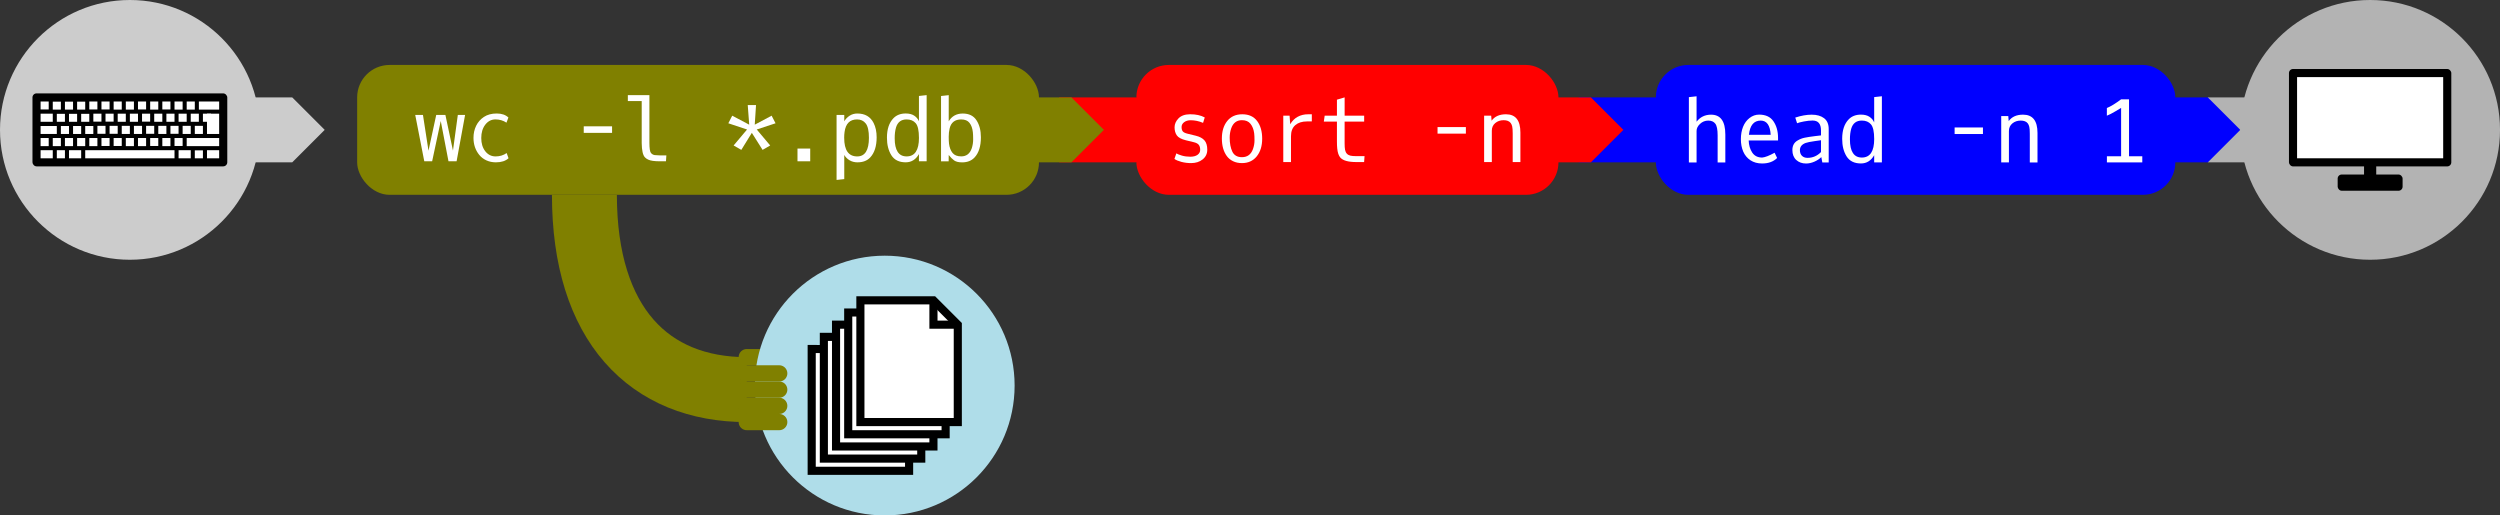 <?xml version="1.0" encoding="UTF-8" standalone="no"?>
<svg
   xmlns:dc="http://purl.org/dc/elements/1.1/"
   xmlns:cc="http://creativecommons.org/ns#"
   xmlns:rdf="http://www.w3.org/1999/02/22-rdf-syntax-ns#"
   xmlns:svg="http://www.w3.org/2000/svg"
   xmlns="http://www.w3.org/2000/svg"
   xmlns:sodipodi="http://sodipodi.sourceforge.net/DTD/sodipodi-0.dtd"
   xmlns:inkscape="http://www.inkscape.org/namespaces/inkscape"
   width="162.983mm"
   height="33.602mm"
   viewBox="0 0 162.983 33.602"
   version="1.1"
   id="svg8"
   inkscape:version="1.0.1 (3bc2e813f5, 2020-09-07)"
   sodipodi:docname="pipeline.svg">
  <rect x="0" y="0" width="162.983" height="33.602" fill="#333333" stroke="none"/>
  <defs
     id="defs2" />
  <sodipodi:namedview
     id="base"
     pagecolor="#ffffff"
     bordercolor="#666666"
     borderopacity="1.0"
     inkscape:pageopacity="0.0"
     inkscape:pageshadow="2"
     inkscape:zoom="1.4"
     inkscape:cx="330.77466"
     inkscape:cy="51.424718"
     inkscape:document-units="mm"
     inkscape:current-layer="layer1"
     inkscape:document-rotation="0"
     showgrid="false"
     fit-margin-top="0"
     fit-margin-left="0"
     fit-margin-right="0"
     fit-margin-bottom="0"
     inkscape:window-width="1920"
     inkscape:window-height="990"
     inkscape:window-x="1200"
     inkscape:window-y="1467"
     inkscape:window-maximized="1" />
  <g
     inkscape:label="Layer 1"
     inkscape:groupmode="layer"
     id="layer1"
     transform="translate(139.578,57.806)">
    <path
       id="path2079"
       style="fill:#cccccc;fill-rule:evenodd;stroke:none;stroke-width:0.529;stroke-linecap:round;stroke-linejoin:round;stroke-miterlimit:4;stroke-dasharray:none"
       d="m -128.019,-51.456 h 7.492 l 2.117,2.117 -2.117,2.117 h -7.492 z"
       sodipodi:nodetypes="cccccc" />
    <circle
       style="fill:#cccccc;fill-rule:evenodd;stroke:none;stroke-width:0.529;stroke-linecap:round;stroke-linejoin:round;stroke-miterlimit:4;stroke-dasharray:none"
       id="circle2081"
       cx="-131.111"
       cy="-49.339"
       r="8.467" />
    <g
       id="g2209"
       transform="translate(-120.528,-63.894)">
      <rect
         style="fill:#000000;fill-rule:evenodd;stroke-width:0.265;stroke-linecap:round;stroke-linejoin:round"
         id="rect2083"
         width="12.7"
         height="4.758"
         x="-16.933"
         y="12.176"
         rx="0.265"
         ry="0.265" />
      <rect
         style="fill:#ffffff;fill-rule:evenodd;stroke-width:0.265;stroke-linecap:round;stroke-linejoin:round"
         id="rect2085"
         width="0.794"
         height="0.529"
         x="-16.404"
         y="15.88" />
      <rect
         style="fill:#ffffff;fill-rule:evenodd;stroke-width:0.265;stroke-linecap:round;stroke-linejoin:round"
         id="rect2087"
         width="0.529"
         height="0.529"
         x="-16.404"
         y="15.086" />
      <rect
         style="fill:#ffffff;fill-rule:evenodd;stroke-width:0.265;stroke-linecap:round;stroke-linejoin:round"
         id="rect2089"
         width="0.794"
         height="0.529"
         x="-16.404"
         y="13.499" />
      <rect
         style="fill:#ffffff;fill-rule:evenodd;stroke-width:0.265;stroke-linecap:round;stroke-linejoin:round"
         id="rect2091"
         width="1.058"
         height="0.518"
         x="-16.404"
         y="14.303" />
      <rect
         style="fill:#ffffff;fill-rule:evenodd;stroke-width:0.265;stroke-linecap:round;stroke-linejoin:round"
         id="rect2093"
         width="0.529"
         height="0.519"
         x="-16.404"
         y="12.705" />
      <rect
         style="fill:#ffffff;fill-rule:evenodd;stroke-width:0.265;stroke-linecap:round;stroke-linejoin:round"
         id="rect2095"
         width="0.529"
         height="0.519"
         x="-15.61"
         y="12.715" />
      <rect
         style="fill:#ffffff;fill-rule:evenodd;stroke-width:0.265;stroke-linecap:round;stroke-linejoin:round"
         id="rect2097"
         width="0.529"
         height="0.519"
         x="-14.817"
         y="12.715" />
      <rect
         style="fill:#ffffff;fill-rule:evenodd;stroke-width:0.265;stroke-linecap:round;stroke-linejoin:round"
         id="rect2099"
         width="0.529"
         height="0.519"
         x="-14.023"
         y="12.715" />
      <rect
         style="fill:#ffffff;fill-rule:evenodd;stroke-width:0.265;stroke-linecap:round;stroke-linejoin:round"
         id="rect2101"
         width="0.529"
         height="0.519"
         x="-13.229"
         y="12.705" />
      <rect
         style="fill:#ffffff;fill-rule:evenodd;stroke-width:0.265;stroke-linecap:round;stroke-linejoin:round"
         id="rect2103"
         width="0.529"
         height="0.519"
         x="-12.435"
         y="12.705" />
      <rect
         style="fill:#ffffff;fill-rule:evenodd;stroke-width:0.265;stroke-linecap:round;stroke-linejoin:round"
         id="rect2105"
         width="0.529"
         height="0.529"
         x="-11.642"
         y="12.705" />
      <rect
         style="fill:#ffffff;fill-rule:evenodd;stroke-width:0.265;stroke-linecap:round;stroke-linejoin:round"
         id="rect2107"
         width="0.529"
         height="0.529"
         x="-10.848"
         y="12.705" />
      <rect
         style="fill:#ffffff;fill-rule:evenodd;stroke-width:0.265;stroke-linecap:round;stroke-linejoin:round"
         id="rect2109"
         width="0.529"
         height="0.519"
         x="-10.054"
         y="12.705" />
      <rect
         style="fill:#ffffff;fill-rule:evenodd;stroke-width:0.265;stroke-linecap:round;stroke-linejoin:round"
         id="rect2111"
         width="0.529"
         height="0.529"
         x="-9.26"
         y="12.705" />
      <rect
         style="fill:#ffffff;fill-rule:evenodd;stroke-width:0.265;stroke-linecap:round;stroke-linejoin:round"
         id="rect2113"
         width="0.529"
         height="0.519"
         x="-8.467"
         y="12.705" />
      <rect
         style="fill:#ffffff;fill-rule:evenodd;stroke-width:0.265;stroke-linecap:round;stroke-linejoin:round"
         id="rect2115"
         width="0.529"
         height="0.529"
         x="-7.673"
         y="12.705" />
      <rect
         style="fill:#ffffff;fill-rule:evenodd;stroke-width:0.265;stroke-linecap:round;stroke-linejoin:round"
         id="rect2117"
         width="0.529"
         height="0.529"
         x="-6.879"
         y="12.705" />
      <rect
         style="fill:#ffffff;fill-rule:evenodd;stroke-width:0.265;stroke-linecap:round;stroke-linejoin:round"
         id="rect2119"
         width="1.323"
         height="0.529"
         x="-6.085"
         y="12.705" />
      <rect
         style="fill:#ffffff;fill-rule:evenodd;stroke-width:0.265;stroke-linecap:round;stroke-linejoin:round"
         id="rect2121"
         width="0.529"
         height="0.519"
         x="-15.346"
         y="13.509" />
      <rect
         style="fill:#ffffff;fill-rule:evenodd;stroke-width:0.265;stroke-linecap:round;stroke-linejoin:round"
         id="rect2123"
         width="0.529"
         height="0.519"
         x="-14.552"
         y="13.509" />
      <rect
         style="fill:#ffffff;fill-rule:evenodd;stroke-width:0.265;stroke-linecap:round;stroke-linejoin:round"
         id="rect2125"
         width="0.529"
         height="0.519"
         x="-13.758"
         y="13.509" />
      <rect
         style="fill:#ffffff;fill-rule:evenodd;stroke-width:0.265;stroke-linecap:round;stroke-linejoin:round"
         id="rect2127"
         width="0.529"
         height="0.519"
         x="-12.965"
         y="13.499" />
      <rect
         style="fill:#ffffff;fill-rule:evenodd;stroke-width:0.265;stroke-linecap:round;stroke-linejoin:round"
         id="rect2129"
         width="0.529"
         height="0.519"
         x="-12.171"
         y="13.499" />
      <rect
         style="fill:#ffffff;fill-rule:evenodd;stroke-width:0.265;stroke-linecap:round;stroke-linejoin:round"
         id="rect2131"
         width="0.529"
         height="0.529"
         x="-11.377"
         y="13.499" />
      <rect
         style="fill:#ffffff;fill-rule:evenodd;stroke-width:0.265;stroke-linecap:round;stroke-linejoin:round"
         id="rect2133"
         width="0.529"
         height="0.529"
         x="-10.583"
         y="13.499" />
      <rect
         style="fill:#ffffff;fill-rule:evenodd;stroke-width:0.265;stroke-linecap:round;stroke-linejoin:round"
         id="rect2135"
         width="0.529"
         height="0.519"
         x="-9.79"
         y="13.499" />
      <rect
         style="fill:#ffffff;fill-rule:evenodd;stroke-width:0.265;stroke-linecap:round;stroke-linejoin:round"
         id="rect2137"
         width="0.529"
         height="0.529"
         x="-8.996"
         y="13.499" />
      <rect
         style="fill:#ffffff;fill-rule:evenodd;stroke-width:0.265;stroke-linecap:round;stroke-linejoin:round"
         id="rect2139"
         width="0.529"
         height="0.529"
         x="-8.202"
         y="13.499" />
      <rect
         style="fill:#ffffff;fill-rule:evenodd;stroke-width:0.265;stroke-linecap:round;stroke-linejoin:round"
         id="rect2141"
         width="0.529"
         height="0.529"
         x="-7.408"
         y="13.499" />
      <rect
         style="fill:#ffffff;fill-rule:evenodd;stroke-width:0.265;stroke-linecap:round;stroke-linejoin:round"
         id="rect2143"
         width="0.529"
         height="0.529"
         x="-6.615"
         y="13.499" />
      <rect
         style="fill:#ffffff;fill-rule:evenodd;stroke-width:0.265;stroke-linecap:round;stroke-linejoin:round"
         id="rect2145"
         width="0.529"
         height="0.519"
         x="-15.081"
         y="14.303" />
      <rect
         style="fill:#ffffff;fill-rule:evenodd;stroke-width:0.265;stroke-linecap:round;stroke-linejoin:round"
         id="rect2147"
         width="0.529"
         height="0.519"
         x="-14.287"
         y="14.303" />
      <rect
         style="fill:#ffffff;fill-rule:evenodd;stroke-width:0.265;stroke-linecap:round;stroke-linejoin:round"
         id="rect2149"
         width="0.529"
         height="0.519"
         x="-13.494"
         y="14.303" />
      <rect
         style="fill:#ffffff;fill-rule:evenodd;stroke-width:0.265;stroke-linecap:round;stroke-linejoin:round"
         id="rect2151"
         width="0.529"
         height="0.519"
         x="-12.7"
         y="14.292" />
      <rect
         style="fill:#ffffff;fill-rule:evenodd;stroke-width:0.265;stroke-linecap:round;stroke-linejoin:round"
         id="rect2153"
         width="0.529"
         height="0.519"
         x="-11.906"
         y="14.292" />
      <rect
         style="fill:#ffffff;fill-rule:evenodd;stroke-width:0.265;stroke-linecap:round;stroke-linejoin:round"
         id="rect2155"
         width="0.529"
         height="0.529"
         x="-11.113"
         y="14.292" />
      <rect
         style="fill:#ffffff;fill-rule:evenodd;stroke-width:0.265;stroke-linecap:round;stroke-linejoin:round"
         id="rect2157"
         width="0.529"
         height="0.529"
         x="-10.319"
         y="14.292" />
      <rect
         style="fill:#ffffff;fill-rule:evenodd;stroke-width:0.265;stroke-linecap:round;stroke-linejoin:round"
         id="rect2159"
         width="0.529"
         height="0.519"
         x="-9.525"
         y="14.292" />
      <rect
         style="fill:#ffffff;fill-rule:evenodd;stroke-width:0.265;stroke-linecap:round;stroke-linejoin:round"
         id="rect2161"
         width="0.529"
         height="0.529"
         x="-8.731"
         y="14.292" />
      <rect
         style="fill:#ffffff;fill-rule:evenodd;stroke-width:0.265;stroke-linecap:round;stroke-linejoin:round"
         id="rect2163"
         width="0.529"
         height="0.519"
         x="-7.938"
         y="14.292" />
      <rect
         style="fill:#ffffff;fill-rule:evenodd;stroke-width:0.265;stroke-linecap:round;stroke-linejoin:round"
         id="rect2165"
         width="0.529"
         height="0.529"
         x="-7.144"
         y="14.292" />
      <rect
         style="fill:#ffffff;fill-rule:evenodd;stroke-width:0.265;stroke-linecap:round;stroke-linejoin:round"
         id="rect2167"
         width="0.529"
         height="0.529"
         x="-6.35"
         y="14.292" />
      <rect
         style="fill:#ffffff;fill-rule:evenodd;stroke-width:0.265;stroke-linecap:round;stroke-linejoin:round"
         id="rect2169"
         width="0.529"
         height="0.529"
         x="-14.817"
         y="15.086" />
      <rect
         style="fill:#ffffff;fill-rule:evenodd;stroke-width:0.265;stroke-linecap:round;stroke-linejoin:round"
         id="rect2171"
         width="0.529"
         height="0.529"
         x="-14.023"
         y="15.086" />
      <rect
         style="fill:#ffffff;fill-rule:evenodd;stroke-width:0.265;stroke-linecap:round;stroke-linejoin:round"
         id="rect2173"
         width="0.529"
         height="0.529"
         x="-13.229"
         y="15.086" />
      <rect
         style="fill:#ffffff;fill-rule:evenodd;stroke-width:0.265;stroke-linecap:round;stroke-linejoin:round"
         id="rect2175"
         width="0.529"
         height="0.519"
         x="-12.435"
         y="15.086" />
      <rect
         style="fill:#ffffff;fill-rule:evenodd;stroke-width:0.265;stroke-linecap:round;stroke-linejoin:round"
         id="rect2177"
         width="0.529"
         height="0.519"
         x="-11.642"
         y="15.086" />
      <rect
         style="fill:#ffffff;fill-rule:evenodd;stroke-width:0.265;stroke-linecap:round;stroke-linejoin:round"
         id="rect2179"
         width="0.529"
         height="0.529"
         x="-10.848"
         y="15.086" />
      <rect
         style="fill:#ffffff;fill-rule:evenodd;stroke-width:0.265;stroke-linecap:round;stroke-linejoin:round"
         id="rect2181"
         width="0.529"
         height="0.529"
         x="-10.054"
         y="15.086" />
      <rect
         style="fill:#ffffff;fill-rule:evenodd;stroke-width:0.265;stroke-linecap:round;stroke-linejoin:round"
         id="rect2183"
         width="0.529"
         height="0.519"
         x="-9.26"
         y="15.086" />
      <rect
         style="fill:#ffffff;fill-rule:evenodd;stroke-width:0.265;stroke-linecap:round;stroke-linejoin:round"
         id="rect2185"
         width="0.529"
         height="0.529"
         x="-8.467"
         y="15.086" />
      <rect
         style="fill:#ffffff;fill-rule:evenodd;stroke-width:0.265;stroke-linecap:round;stroke-linejoin:round"
         id="rect2187"
         width="0.529"
         height="0.519"
         x="-7.673"
         y="15.086" />
      <rect
         style="fill:#ffffff;fill-rule:evenodd;stroke-width:0.265;stroke-linecap:round;stroke-linejoin:round"
         id="rect2189"
         width="0.529"
         height="0.529"
         x="-15.61"
         y="15.086" />
      <rect
         style="fill:#ffffff;fill-rule:evenodd;stroke-width:0.265;stroke-linecap:round;stroke-linejoin:round"
         id="rect2191"
         width="0.794"
         height="0.529"
         x="-14.552"
         y="15.88" />
      <rect
         style="fill:#ffffff;fill-rule:evenodd;stroke-width:0.265;stroke-linecap:round;stroke-linejoin:round"
         id="rect2193"
         width="2.117"
         height="0.529"
         x="-6.879"
         y="15.086" />
      <rect
         style="fill:#ffffff;fill-rule:evenodd;stroke-width:0.265;stroke-linecap:round;stroke-linejoin:round"
         id="rect2195"
         width="0.794"
         height="1.323"
         x="-5.556"
         y="13.499" />
      <rect
         style="fill:#ffffff;fill-rule:evenodd;stroke-width:0.265;stroke-linecap:round;stroke-linejoin:round"
         id="rect2197"
         width="0.529"
         height="0.529"
         x="-5.821"
         y="13.499" />
      <rect
         style="fill:#ffffff;fill-rule:evenodd;stroke-width:0.265;stroke-linecap:round;stroke-linejoin:round"
         id="rect2199"
         width="0.794"
         height="0.529"
         x="-7.408"
         y="15.88" />
      <rect
         style="fill:#ffffff;fill-rule:evenodd;stroke-width:0.265;stroke-linecap:round;stroke-linejoin:round"
         id="rect2201"
         width="0.794"
         height="0.529"
         x="-5.556"
         y="15.88" />
      <rect
         style="fill:#ffffff;fill-rule:evenodd;stroke-width:0.265;stroke-linecap:round;stroke-linejoin:round"
         id="rect2203"
         width="5.821"
         height="0.529"
         x="-13.494"
         y="15.88" />
      <rect
         style="fill:#ffffff;fill-rule:evenodd;stroke-width:0.265;stroke-linecap:round;stroke-linejoin:round"
         id="rect2205"
         width="0.529"
         height="0.519"
         x="-6.35"
         y="15.89" />
      <rect
         style="fill:#ffffff;fill-rule:evenodd;stroke-width:0.265;stroke-linecap:round;stroke-linejoin:round"
         id="rect2207"
         width="0.529"
         height="0.529"
         x="-15.346"
         y="15.88" />
    </g>
    <path
       id="path2269"
       style="fill:#ff0000;fill-rule:evenodd;stroke:none;stroke-width:0.529;stroke-linecap:round;stroke-linejoin:round;stroke-miterlimit:4;stroke-dasharray:none"
       d="m -70.521,-51.456 h 5.027 l 2.117,2.117 -2.117,2.117 h -5.027 z"
       sodipodi:nodetypes="cccccc" />
    <rect
       style="fill:#ff0000;fill-rule:evenodd;stroke:none;stroke-width:0.265;stroke-linecap:round;stroke-linejoin:round"
       id="rect2211"
       width="27.517"
       height="8.467"
       x="-65.494"
       y="-53.572"
       ry="2.117"
       rx="2.117" />
    <path
       id="path2245"
       style="fill:#0000ff;fill-rule:evenodd;stroke:none;stroke-width:0.529;stroke-linecap:round;stroke-linejoin:round;stroke-miterlimit:4;stroke-dasharray:none"
       d="m -36.655,-51.456 h 5.027 l 2.117,2.117 -2.117,2.117 h -5.027 z"
       sodipodi:nodetypes="cccccc" />
    <path
       id="path2247"
       style="fill:#ff0000;fill-rule:evenodd;stroke:none;stroke-width:0.529;stroke-linecap:round;stroke-linejoin:round;stroke-miterlimit:4;stroke-dasharray:none"
       d="m -43.353,-51.456 h 7.492 l 2.117,2.117 -2.117,2.117 h -7.492 z"
       sodipodi:nodetypes="cccccc" />
    <path
       id="path2271"
       style="fill:#808000;fill-rule:evenodd;stroke:none;stroke-width:0.529;stroke-linecap:round;stroke-linejoin:round;stroke-miterlimit:4;stroke-dasharray:none"
       d="m -77.219,-51.456 h 7.492 l 2.117,2.117 -2.117,2.117 h -7.492 z"
       sodipodi:nodetypes="cccccc" />
    <g
       aria-label="sort -n"
       id="text2215"
       style="font-size:5.644px;line-height:1.25;font-family:'Roboto Mono';-inkscape-font-specification:'Roboto Mono';text-align:center;letter-spacing:0px;word-spacing:0px;text-anchor:middle;fill:#ffffff;stroke-width:0.265">
      <path
         d="m -61.625,-48.959 q 0.391,0.096 0.571,0.306 0.182,0.209 0.182,0.606 0,0.394 -0.303,0.634 -0.3,0.24 -0.755,0.24 -0.325,0 -0.631,-0.08 -0.306,-0.083 -0.452,-0.193 l 0.124,-0.361 q 0.116,0.072 0.367,0.146 0.251,0.072 0.543,0.072 0.295,0 0.469,-0.121 0.176,-0.124 0.176,-0.328 0,-0.204 -0.088,-0.32 -0.085,-0.119 -0.333,-0.179 l -0.513,-0.124 q -0.444,-0.11 -0.59,-0.32 -0.146,-0.212 -0.146,-0.526 0,-0.314 0.254,-0.579 0.256,-0.265 0.744,-0.27 h 0.036 q 0.548,0 0.934,0.207 l -0.11,0.353 q -0.402,-0.171 -0.816,-0.171 -0.256,0.003 -0.422,0.13 -0.163,0.124 -0.163,0.314 0,0.19 0.083,0.287 0.083,0.094 0.314,0.149 z"
         style="font-style:normal;font-variant:normal;font-weight:normal;font-stretch:normal;font-family:'Oxygen Mono';-inkscape-font-specification:'Oxygen Mono';fill:#ffffff;stroke-width:0.265"
         id="path2369" />
      <path
         d="m -58.612,-47.559 q 0.526,0 0.717,-0.524 0.102,-0.281 0.102,-0.576 0,-0.298 -0.022,-0.463 -0.05,-0.375 -0.24,-0.612 -0.187,-0.237 -0.557,-0.237 -0.513,0 -0.7,0.535 -0.099,0.287 -0.099,0.601 0,0.557 0.174,0.918 0.174,0.358 0.626,0.358 z m 0.992,-2.356 q 0.328,0.441 0.328,1.152 0,0.711 -0.356,1.152 -0.356,0.438 -0.965,0.438 -0.325,0 -0.579,-0.124 -0.254,-0.124 -0.411,-0.342 -0.317,-0.438 -0.317,-1.141 0,-0.703 0.35,-1.138 0.35,-0.438 0.984,-0.438 0.637,0 0.965,0.441 z"
         style="font-style:normal;font-variant:normal;font-weight:normal;font-stretch:normal;font-family:'Oxygen Mono';-inkscape-font-specification:'Oxygen Mono';fill:#ffffff;stroke-width:0.265"
         id="path2371" />
      <path
         d="m -55.415,-47.242 h -0.502 v -3.023 h 0.411 l 0.041,0.559 q 0.185,-0.32 0.485,-0.485 0.3,-0.165 0.681,-0.165 h 0.243 v 0.466 h -0.314 q -0.482,0 -0.763,0.243 -0.281,0.24 -0.281,0.725 z"
         style="font-style:normal;font-variant:normal;font-weight:normal;font-stretch:normal;font-family:'Oxygen Mono';-inkscape-font-specification:'Oxygen Mono';fill:#ffffff;stroke-width:0.265"
         id="path2373" />
      <path
         d="m -51.918,-49.879 v 1.419 q 0,0.265 0.028,0.419 0.03,0.154 0.116,0.251 0.088,0.096 0.226,0.13 0.138,0.033 0.375,0.033 h 0.554 l -0.028,0.386 h -0.507 q -0.78,0 -1.039,-0.287 -0.168,-0.187 -0.207,-0.604 -0.019,-0.185 -0.019,-0.455 v -1.293 h -0.854 l 0.055,-0.386 h 0.799 v -1.042 l 0.502,-0.149 v 1.191 h 1.273 v 0.386 z"
         style="font-style:normal;font-variant:normal;font-weight:normal;font-stretch:normal;font-family:'Oxygen Mono';-inkscape-font-specification:'Oxygen Mono';fill:#ffffff;stroke-width:0.265"
         id="path2375" />
      <path
         d="m -44.013,-49.521 v 0.427 h -1.847 v -0.427 z"
         style="font-style:normal;font-variant:normal;font-weight:normal;font-stretch:normal;font-family:'Oxygen Mono';-inkscape-font-specification:'Oxygen Mono';fill:#ffffff;stroke-width:0.265"
         id="path2377" />
      <path
         d="m -41.398,-50.356 q 0.94,0 0.94,1.191 v 1.924 h -0.502 v -1.863 q 0,-0.32 -0.033,-0.458 -0.033,-0.138 -0.099,-0.226 -0.141,-0.182 -0.46,-0.182 -0.322,0 -0.546,0.187 -0.223,0.187 -0.223,0.496 v 2.045 h -0.502 v -3.023 h 0.46 l 0.028,0.328 q 0.3,-0.419 0.937,-0.419 z"
         style="font-style:normal;font-variant:normal;font-weight:normal;font-stretch:normal;font-family:'Oxygen Mono';-inkscape-font-specification:'Oxygen Mono';fill:#ffffff;stroke-width:0.265"
         id="path2379" />
    </g>
    <path
       style="fill:none;stroke:#808000;stroke-width:1.058;stroke-linecap:round;stroke-linejoin:miter;stroke-miterlimit:4;stroke-dasharray:none;stroke-opacity:1"
       d="m -90.894,-34.522 h 2.117"
       id="path2225" />
    <circle
       style="fill:#afdde9;fill-opacity:1;fill-rule:evenodd;stroke:none;stroke-width:0.529;stroke-linecap:round;stroke-linejoin:round;stroke-miterlimit:4;stroke-dasharray:none"
       id="circle2227"
       cx="-81.899"
       cy="-32.67"
       r="8.467" />
    <g
       id="g2301"
       transform="translate(-44.592,-43.783)"
       style="fill:#ffffff;stroke-width:1;stroke-miterlimit:4;stroke-dasharray:none;paint-order:fill markers stroke">
      <path
         style="fill:#ffffff;stroke:#000000;stroke-width:0.529;stroke-linecap:butt;stroke-linejoin:miter;stroke-miterlimit:4;stroke-dasharray:none;stroke-opacity:1;paint-order:fill markers stroke"
         d="M -42.069,8.731 V 16.669 h 6.35 v -6.35 l -1.587,-1.587 z"
         id="path2297"
         sodipodi:nodetypes="cccccc" />
      <path
         style="fill:none;stroke:#000000;stroke-width:0.529;stroke-linecap:butt;stroke-linejoin:miter;stroke-miterlimit:4;stroke-dasharray:none;stroke-opacity:1;paint-order:fill markers stroke"
         d="m -37.306,8.731 v 1.587 h 1.587"
         id="path2299"
         sodipodi:nodetypes="ccc" />
    </g>
    <g
       id="g2295"
       transform="translate(-43.799,-44.577)"
       style="fill:#ffffff;stroke-width:1;stroke-miterlimit:4;stroke-dasharray:none;paint-order:fill markers stroke">
      <path
         style="fill:#ffffff;stroke:#000000;stroke-width:0.529;stroke-linecap:butt;stroke-linejoin:miter;stroke-miterlimit:4;stroke-dasharray:none;stroke-opacity:1;paint-order:fill markers stroke"
         d="M -42.069,8.731 V 16.669 h 6.35 v -6.35 l -1.587,-1.587 z"
         id="path2291"
         sodipodi:nodetypes="cccccc" />
      <path
         style="fill:none;stroke:#000000;stroke-width:0.529;stroke-linecap:butt;stroke-linejoin:miter;stroke-miterlimit:4;stroke-dasharray:none;stroke-opacity:1;paint-order:fill markers stroke"
         d="m -37.306,8.731 v 1.587 h 1.587"
         id="path2293"
         sodipodi:nodetypes="ccc" />
    </g>
    <g
       id="g2233"
       transform="translate(-43.005,-45.37)"
       style="fill:#ffffff;stroke-width:1;stroke-miterlimit:4;stroke-dasharray:none;paint-order:fill markers stroke">
      <path
         style="fill:#ffffff;stroke:#000000;stroke-width:0.529;stroke-linecap:butt;stroke-linejoin:miter;stroke-miterlimit:4;stroke-dasharray:none;stroke-opacity:1;paint-order:fill markers stroke"
         d="M -42.069,8.731 V 16.669 h 6.35 v -6.35 l -1.587,-1.587 z"
         id="path2229"
         sodipodi:nodetypes="cccccc" />
      <path
         style="fill:none;stroke:#000000;stroke-width:0.529;stroke-linecap:butt;stroke-linejoin:miter;stroke-miterlimit:4;stroke-dasharray:none;stroke-opacity:1;paint-order:fill markers stroke"
         d="m -37.306,8.731 v 1.587 h 1.587"
         id="path2231"
         sodipodi:nodetypes="ccc" />
    </g>
    <path
       style="fill:none;stroke:#808000;stroke-width:4.233;stroke-linecap:butt;stroke-linejoin:miter;stroke-miterlimit:4;stroke-dasharray:none;stroke-opacity:1"
       d="m -101.478,-45.106 c 0,8.467 4.233,12.7 10.583,12.7"
       id="path2235" />
    <path
       style="fill:none;stroke:#808000;stroke-width:1.058;stroke-linecap:round;stroke-linejoin:miter;stroke-miterlimit:4;stroke-dasharray:none;stroke-opacity:1"
       d="m -90.894,-33.464 h 2.117"
       id="path2237" />
    <path
       style="fill:none;stroke:#808000;stroke-width:1.058;stroke-linecap:round;stroke-linejoin:miter;stroke-miterlimit:4;stroke-dasharray:none;stroke-opacity:1"
       d="m -90.894,-32.406 h 2.117"
       id="path2239" />
    <path
       style="fill:none;stroke:#808000;stroke-width:1.058;stroke-linecap:round;stroke-linejoin:miter;stroke-miterlimit:4;stroke-dasharray:none;stroke-opacity:1"
       d="m -90.894,-31.347 h 2.117"
       id="path2241" />
    <path
       style="fill:none;stroke:#808000;stroke-width:1.058;stroke-linecap:round;stroke-linejoin:miter;stroke-miterlimit:4;stroke-dasharray:none;stroke-opacity:1"
       d="m -90.894,-30.289 h 2.117"
       id="path2243" />
    <path
       id="path2249"
       style="fill:#b3b3b3;fill-rule:evenodd;stroke:none;stroke-width:0.529;stroke-linecap:round;stroke-linejoin:round;stroke-miterlimit:4;stroke-dasharray:none"
       d="m 4.356,-51.456 h 6.517 v 4.233 H 4.356 Z"
       sodipodi:nodetypes="ccccc" />
    <path
       id="path2251"
       style="fill:#0000ff;fill-rule:evenodd;stroke:none;stroke-width:0.529;stroke-linecap:round;stroke-linejoin:round;stroke-miterlimit:4;stroke-dasharray:none"
       d="m -0.671,-51.456 h 5.027 l 2.117,2.117 -2.117,2.117 h -5.027 z"
       sodipodi:nodetypes="cccccc" />
    <rect
       style="fill:#0000ff;fill-rule:evenodd;stroke:none;stroke-width:0.265;stroke-linecap:round;stroke-linejoin:round"
       id="rect2253"
       width="33.867"
       height="8.467"
       x="-31.628"
       y="-53.572"
       ry="2.117"
       rx="2.117" />
    <g
       aria-label="head -n 1"
       id="text2257"
       style="font-size:5.644px;line-height:1.25;font-family:'Roboto Mono';-inkscape-font-specification:'Roboto Mono';text-align:center;letter-spacing:0px;word-spacing:0px;text-anchor:middle;fill:#ffffff;stroke-width:0.265">
      <path
         d="m -27.098,-49.041 v 1.825 h -0.502 v -1.761 q 0,-0.568 -0.152,-0.766 -0.152,-0.201 -0.458,-0.201 -0.309,0 -0.537,0.215 -0.226,0.212 -0.226,0.458 v 2.056 h -0.502 v -4.258 l 0.502,-0.055 v 1.656 q 0.353,-0.458 0.945,-0.458 0.929,0 0.929,1.29 z"
         style="font-style:normal;font-variant:normal;font-weight:normal;font-stretch:normal;font-family:'Oxygen Mono';-inkscape-font-specification:'Oxygen Mono';fill:#ffffff;stroke-width:0.265"
         id="path2382" />
      <path
         d="m -25.461,-47.357 q -0.317,-0.212 -0.471,-0.568 -0.152,-0.358 -0.152,-0.808 0,-0.449 0.141,-0.805 0.143,-0.358 0.424,-0.576 0.284,-0.22 0.623,-0.22 0.639,0 0.937,0.438 0.298,0.438 0.298,1.078 v 0.168 h -1.915 q 0.017,0.466 0.232,0.791 0.218,0.325 0.65,0.325 0.289,-0.028 0.808,-0.314 l 0.165,0.342 q -0.358,0.358 -0.978,0.358 -0.444,0 -0.761,-0.209 z m 1.32,-1.659 q -0.055,-0.929 -0.65,-0.929 -0.672,0 -0.769,0.929 z"
         style="font-style:normal;font-variant:normal;font-weight:normal;font-stretch:normal;font-family:'Oxygen Mono';-inkscape-font-specification:'Oxygen Mono';fill:#ffffff;stroke-width:0.265"
         id="path2384" />
      <path
         d="m -20.861,-47.892 v -0.772 l -0.411,0.058 q -0.43,0.061 -0.595,0.121 -0.369,0.141 -0.369,0.471 0,0.229 0.132,0.364 0.132,0.135 0.364,0.135 0.51,0 0.879,-0.378 z m 0,-1.408 q 0,-0.648 -0.548,-0.648 -0.259,0 -0.573,0.061 -0.311,0.061 -0.438,0.116 l -0.119,-0.369 q 0.571,-0.19 1.072,-0.19 0.502,0 0.805,0.229 0.303,0.229 0.303,0.706 v 2.18 h -0.416 l -0.066,-0.35 q -0.176,0.179 -0.455,0.3 -0.276,0.119 -0.54,0.119 -0.383,0 -0.637,-0.229 -0.254,-0.232 -0.254,-0.65 0,-0.422 0.331,-0.617 0.223,-0.138 0.474,-0.187 0.254,-0.052 0.659,-0.102 l 0.402,-0.047 z"
         style="font-style:normal;font-variant:normal;font-weight:normal;font-stretch:normal;font-family:'Oxygen Mono';-inkscape-font-specification:'Oxygen Mono';fill:#ffffff;stroke-width:0.265"
         id="path2386" />
      <path
         d="m -17.394,-48.747 q 0,-0.706 -0.209,-0.951 -0.209,-0.248 -0.595,-0.248 -0.535,0 -0.692,0.529 -0.085,0.289 -0.085,0.697 0,1.185 0.777,1.185 0.805,0 0.805,-1.213 z m 0,-1.078 v -1.651 l 0.502,-0.055 v 4.313 h -0.502 v -0.469 q -0.306,0.537 -0.865,0.537 -0.639,0 -0.932,-0.458 -0.289,-0.458 -0.289,-1.149 0,-0.832 0.424,-1.268 0.298,-0.309 0.799,-0.309 0.342,0 0.554,0.141 0.215,0.141 0.309,0.367 z"
         style="font-style:normal;font-variant:normal;font-weight:normal;font-stretch:normal;font-family:'Oxygen Mono';-inkscape-font-specification:'Oxygen Mono';fill:#ffffff;stroke-width:0.265"
         id="path2388" />
      <path
         d="m -10.303,-49.496 v 0.427 h -1.847 v -0.427 z"
         style="font-style:normal;font-variant:normal;font-weight:normal;font-stretch:normal;font-family:'Oxygen Mono';-inkscape-font-specification:'Oxygen Mono';fill:#ffffff;stroke-width:0.265"
         id="path2390" />
      <path
         d="m -7.687,-50.331 q 0.94,0 0.94,1.191 v 1.924 h -0.502 v -1.863 q 0,-0.32 -0.033,-0.458 -0.033,-0.138 -0.099,-0.226 -0.141,-0.182 -0.46,-0.182 -0.322,0 -0.546,0.187 -0.223,0.187 -0.223,0.496 v 2.045 h -0.502 v -3.023 h 0.46 l 0.028,0.328 q 0.3,-0.419 0.937,-0.419 z"
         style="font-style:normal;font-variant:normal;font-weight:normal;font-stretch:normal;font-family:'Oxygen Mono';-inkscape-font-specification:'Oxygen Mono';fill:#ffffff;stroke-width:0.265"
         id="path2392" />
      <path
         d="m -2.224,-50.764 q 0.378,-0.154 0.926,-0.565 h 0.518 v 3.71 h 0.865 v 0.402 H -2.222 v -0.402 h 0.926 v -3.153 q -0.077,0.044 -0.386,0.232 -0.309,0.185 -0.543,0.276 z"
         style="font-style:normal;font-variant:normal;font-weight:normal;font-stretch:normal;font-family:'Oxygen Mono';-inkscape-font-specification:'Oxygen Mono';fill:#ffffff;stroke-width:0.265"
         id="path2394" />
    </g>
    <circle
       style="fill:#b3b3b3;fill-rule:evenodd;stroke:none;stroke-width:0.529;stroke-linecap:round;stroke-linejoin:round;stroke-miterlimit:4;stroke-dasharray:none"
       id="circle2259"
       cx="14.939"
       cy="-49.339"
       r="8.467" />
    <rect
       style="fill:#000000;fill-rule:evenodd;stroke-width:0.265;stroke-linecap:round;stroke-linejoin:round"
       id="rect2261"
       width="10.583"
       height="6.35"
       x="9.647"
       y="-53.308"
       rx="0.265"
       ry="0.265" />
    <rect
       style="fill:#ffffff;fill-rule:evenodd;stroke-width:0.265;stroke-linecap:round;stroke-linejoin:round"
       id="rect2263"
       width="9.525"
       height="5.292"
       x="10.176"
       y="-52.779" />
    <rect
       style="fill:#000000;fill-rule:evenodd;stroke-width:0.265;stroke-linecap:round;stroke-linejoin:round"
       id="rect2265"
       width="4.233"
       height="1.058"
       x="12.822"
       y="-46.429"
       rx="0.265"
       ry="0.265" />
    <rect
       style="fill:#000000;fill-rule:evenodd;stroke-width:0.265;stroke-linecap:round;stroke-linejoin:round"
       id="rect2267"
       width="0.794"
       height="1.323"
       x="14.542"
       y="-47.222"
       rx="0.265"
       ry="0.265" />
    <rect
       style="fill:#808000;fill-rule:evenodd;stroke:none;stroke-width:0.265;stroke-linecap:round;stroke-linejoin:round"
       id="rect2273"
       width="44.45"
       height="8.467"
       x="-116.294"
       y="-53.572"
       ry="2.117"
       rx="2.117" />
    <g
       aria-label="wc -l *.pdb"
       id="text2277"
       style="font-size:5.644px;line-height:1.25;font-family:'Roboto Mono';-inkscape-font-specification:'Roboto Mono';text-align:center;letter-spacing:0px;word-spacing:0px;text-anchor:middle;fill:#ffffff;stroke-width:0.265">
      <path
         d="m -111.405,-47.291 h -0.513 l -0.59,-3.023 h 0.504 l 0.361,2.334 0.504,-2.334 h 0.598 l 0.493,2.326 0.317,-2.326 h 0.474 l -0.554,3.023 h -0.529 l -0.504,-2.627 z"
         style="font-style:normal;font-variant:normal;font-weight:normal;font-stretch:normal;font-family:'Oxygen Mono';-inkscape-font-specification:'Oxygen Mono';fill:#ffffff;stroke-width:0.265"
         id="path2397" />
      <path
         d="m -106.425,-47.49 q -0.289,0.267 -0.824,0.267 -0.342,0 -0.623,-0.13 -0.281,-0.132 -0.46,-0.353 -0.378,-0.463 -0.378,-1.116 0,-0.422 0.171,-0.78 0.174,-0.358 0.51,-0.582 0.336,-0.223 0.83,-0.223 0.493,0 0.766,0.262 l -0.127,0.336 q -0.317,-0.212 -0.717,-0.212 -0.4,0 -0.664,0.342 -0.262,0.342 -0.262,0.871 0,0.526 0.262,0.863 0.265,0.336 0.672,0.336 0.411,0 0.722,-0.22 z"
         style="font-style:normal;font-variant:normal;font-weight:normal;font-stretch:normal;font-family:'Oxygen Mono';-inkscape-font-specification:'Oxygen Mono';fill:#ffffff;stroke-width:0.265"
         id="path2399" />
      <path
         d="m -99.675,-49.571 v 0.427 h -1.847 v -0.427 z"
         style="font-style:normal;font-variant:normal;font-weight:normal;font-stretch:normal;font-family:'Oxygen Mono';-inkscape-font-specification:'Oxygen Mono';fill:#ffffff;stroke-width:0.265"
         id="path2401" />
      <path
         d="m -96.161,-47.291 h -0.4 q -0.532,0 -0.761,-0.11 -0.132,-0.063 -0.209,-0.146 -0.204,-0.212 -0.212,-0.937 v -2.734 h -0.904 v -0.386 h 1.406 v 3.095 q 0,0.548 0.099,0.672 0.102,0.124 0.254,0.143 0.152,0.017 0.309,0.017 h 0.444 z"
         style="font-style:normal;font-variant:normal;font-weight:normal;font-stretch:normal;font-family:'Oxygen Mono';-inkscape-font-specification:'Oxygen Mono';fill:#ffffff;stroke-width:0.265"
         id="path2403" />
      <path
         d="m -89.367,-48.322 -0.496,0.287 -0.7,-1.111 -0.686,1.111 -0.502,-0.287 0.876,-1.042 -1.221,-0.405 0.254,-0.496 1.108,0.587 -0.096,-1.279 h 0.54 l -0.083,1.279 1.1,-0.587 0.256,0.496 -1.226,0.405 z"
         style="font-style:normal;font-variant:normal;font-weight:normal;font-stretch:normal;font-family:'Oxygen Mono';-inkscape-font-specification:'Oxygen Mono';fill:#ffffff;stroke-width:0.265"
         id="path2405" />
      <path
         d="m -86.757,-47.291 h -0.83 v -0.83 h 0.83 z"
         style="font-style:normal;font-variant:normal;font-weight:normal;font-stretch:normal;font-family:'Oxygen Mono';-inkscape-font-specification:'Oxygen Mono';fill:#ffffff;stroke-width:0.265"
         id="path2407" />
      <path
         d="m -84.542,-48.821 q 0,1.213 0.849,1.213 0.763,0 0.763,-1.213 0,-0.672 -0.207,-0.934 -0.204,-0.265 -0.565,-0.265 -0.706,0 -0.816,0.816 -0.025,0.171 -0.025,0.383 z m 0.868,1.599 q -0.292,0 -0.518,-0.135 -0.226,-0.135 -0.345,-0.347 v 1.574 l -0.502,0.055 v -4.239 h 0.502 v 0.416 q 0.132,-0.226 0.353,-0.367 0.22,-0.141 0.499,-0.141 0.747,0 1.061,0.617 0.198,0.391 0.198,0.932 0,0.863 -0.416,1.312 -0.298,0.322 -0.832,0.322 z"
         style="font-style:normal;font-variant:normal;font-weight:normal;font-stretch:normal;font-family:'Oxygen Mono';-inkscape-font-specification:'Oxygen Mono';fill:#ffffff;stroke-width:0.265"
         id="path2409" />
      <path
         d="m -79.669,-48.821 q 0,-0.706 -0.209,-0.951 -0.209,-0.248 -0.595,-0.248 -0.535,0 -0.692,0.529 -0.085,0.289 -0.085,0.697 0,1.185 0.777,1.185 0.805,0 0.805,-1.213 z m 0,-1.078 v -1.651 l 0.502,-0.055 v 4.313 h -0.502 v -0.469 q -0.306,0.537 -0.865,0.537 -0.639,0 -0.932,-0.458 -0.289,-0.458 -0.289,-1.149 0,-0.832 0.424,-1.268 0.298,-0.309 0.799,-0.309 0.342,0 0.554,0.141 0.215,0.141 0.309,0.367 z"
         style="font-style:normal;font-variant:normal;font-weight:normal;font-stretch:normal;font-family:'Oxygen Mono';-inkscape-font-specification:'Oxygen Mono';fill:#ffffff;stroke-width:0.265"
         id="path2411" />
      <path
         d="m -77.709,-48.443 q 0.05,0.386 0.232,0.609 0.185,0.223 0.562,0.223 0.51,0 0.689,-0.529 0.091,-0.278 0.091,-0.579 0,-0.303 -0.019,-0.466 -0.041,-0.386 -0.218,-0.609 -0.174,-0.226 -0.543,-0.226 -0.617,0 -0.755,0.595 -0.058,0.248 -0.058,0.532 0,0.281 0.019,0.449 z m -0.019,-1.455 q 0.306,-0.507 0.915,-0.507 0.612,0 0.896,0.441 0.287,0.441 0.287,1.108 0,0.874 -0.413,1.315 -0.298,0.32 -0.81,0.32 -0.339,0 -0.518,-0.124 -0.176,-0.127 -0.356,-0.358 l -0.005,0.413 h -0.496 v -4.258 l 0.502,-0.055 z"
         style="font-style:normal;font-variant:normal;font-weight:normal;font-stretch:normal;font-family:'Oxygen Mono';-inkscape-font-specification:'Oxygen Mono';fill:#ffffff;stroke-width:0.265"
         id="path2413" />
    </g>
    <g
       id="g2283"
       transform="translate(-42.211,-46.164)"
       style="fill:#ffffff;stroke-width:1;stroke-miterlimit:4;stroke-dasharray:none;paint-order:fill markers stroke">
      <path
         style="fill:#ffffff;stroke:#000000;stroke-width:0.529;stroke-linecap:butt;stroke-linejoin:miter;stroke-miterlimit:4;stroke-dasharray:none;stroke-opacity:1;paint-order:fill markers stroke"
         d="M -42.069,8.731 V 16.669 h 6.35 v -6.35 l -1.587,-1.587 z"
         id="path2279"
         sodipodi:nodetypes="cccccc" />
      <path
         style="fill:none;stroke:#000000;stroke-width:0.529;stroke-linecap:butt;stroke-linejoin:miter;stroke-miterlimit:4;stroke-dasharray:none;stroke-opacity:1;paint-order:fill markers stroke"
         d="m -37.306,8.731 v 1.587 h 1.587"
         id="path2281"
         sodipodi:nodetypes="ccc" />
    </g>
    <g
       id="g2289"
       transform="translate(-41.417,-46.958)"
       style="fill:#ffffff;stroke-width:1;stroke-miterlimit:4;stroke-dasharray:none;paint-order:fill markers stroke">
      <path
         style="fill:#ffffff;stroke:#000000;stroke-width:0.529;stroke-linecap:butt;stroke-linejoin:miter;stroke-miterlimit:4;stroke-dasharray:none;stroke-opacity:1;paint-order:fill markers stroke"
         d="M -42.069,8.731 V 16.669 h 6.35 v -6.35 l -1.587,-1.587 z"
         id="path2285"
         sodipodi:nodetypes="cccccc" />
      <path
         style="fill:none;stroke:#000000;stroke-width:0.529;stroke-linecap:butt;stroke-linejoin:miter;stroke-miterlimit:4;stroke-dasharray:none;stroke-opacity:1;paint-order:fill markers stroke"
         d="m -37.306,8.731 v 1.587 h 1.587"
         id="path2287"
         sodipodi:nodetypes="ccc" />
    </g>
  </g>
</svg>
